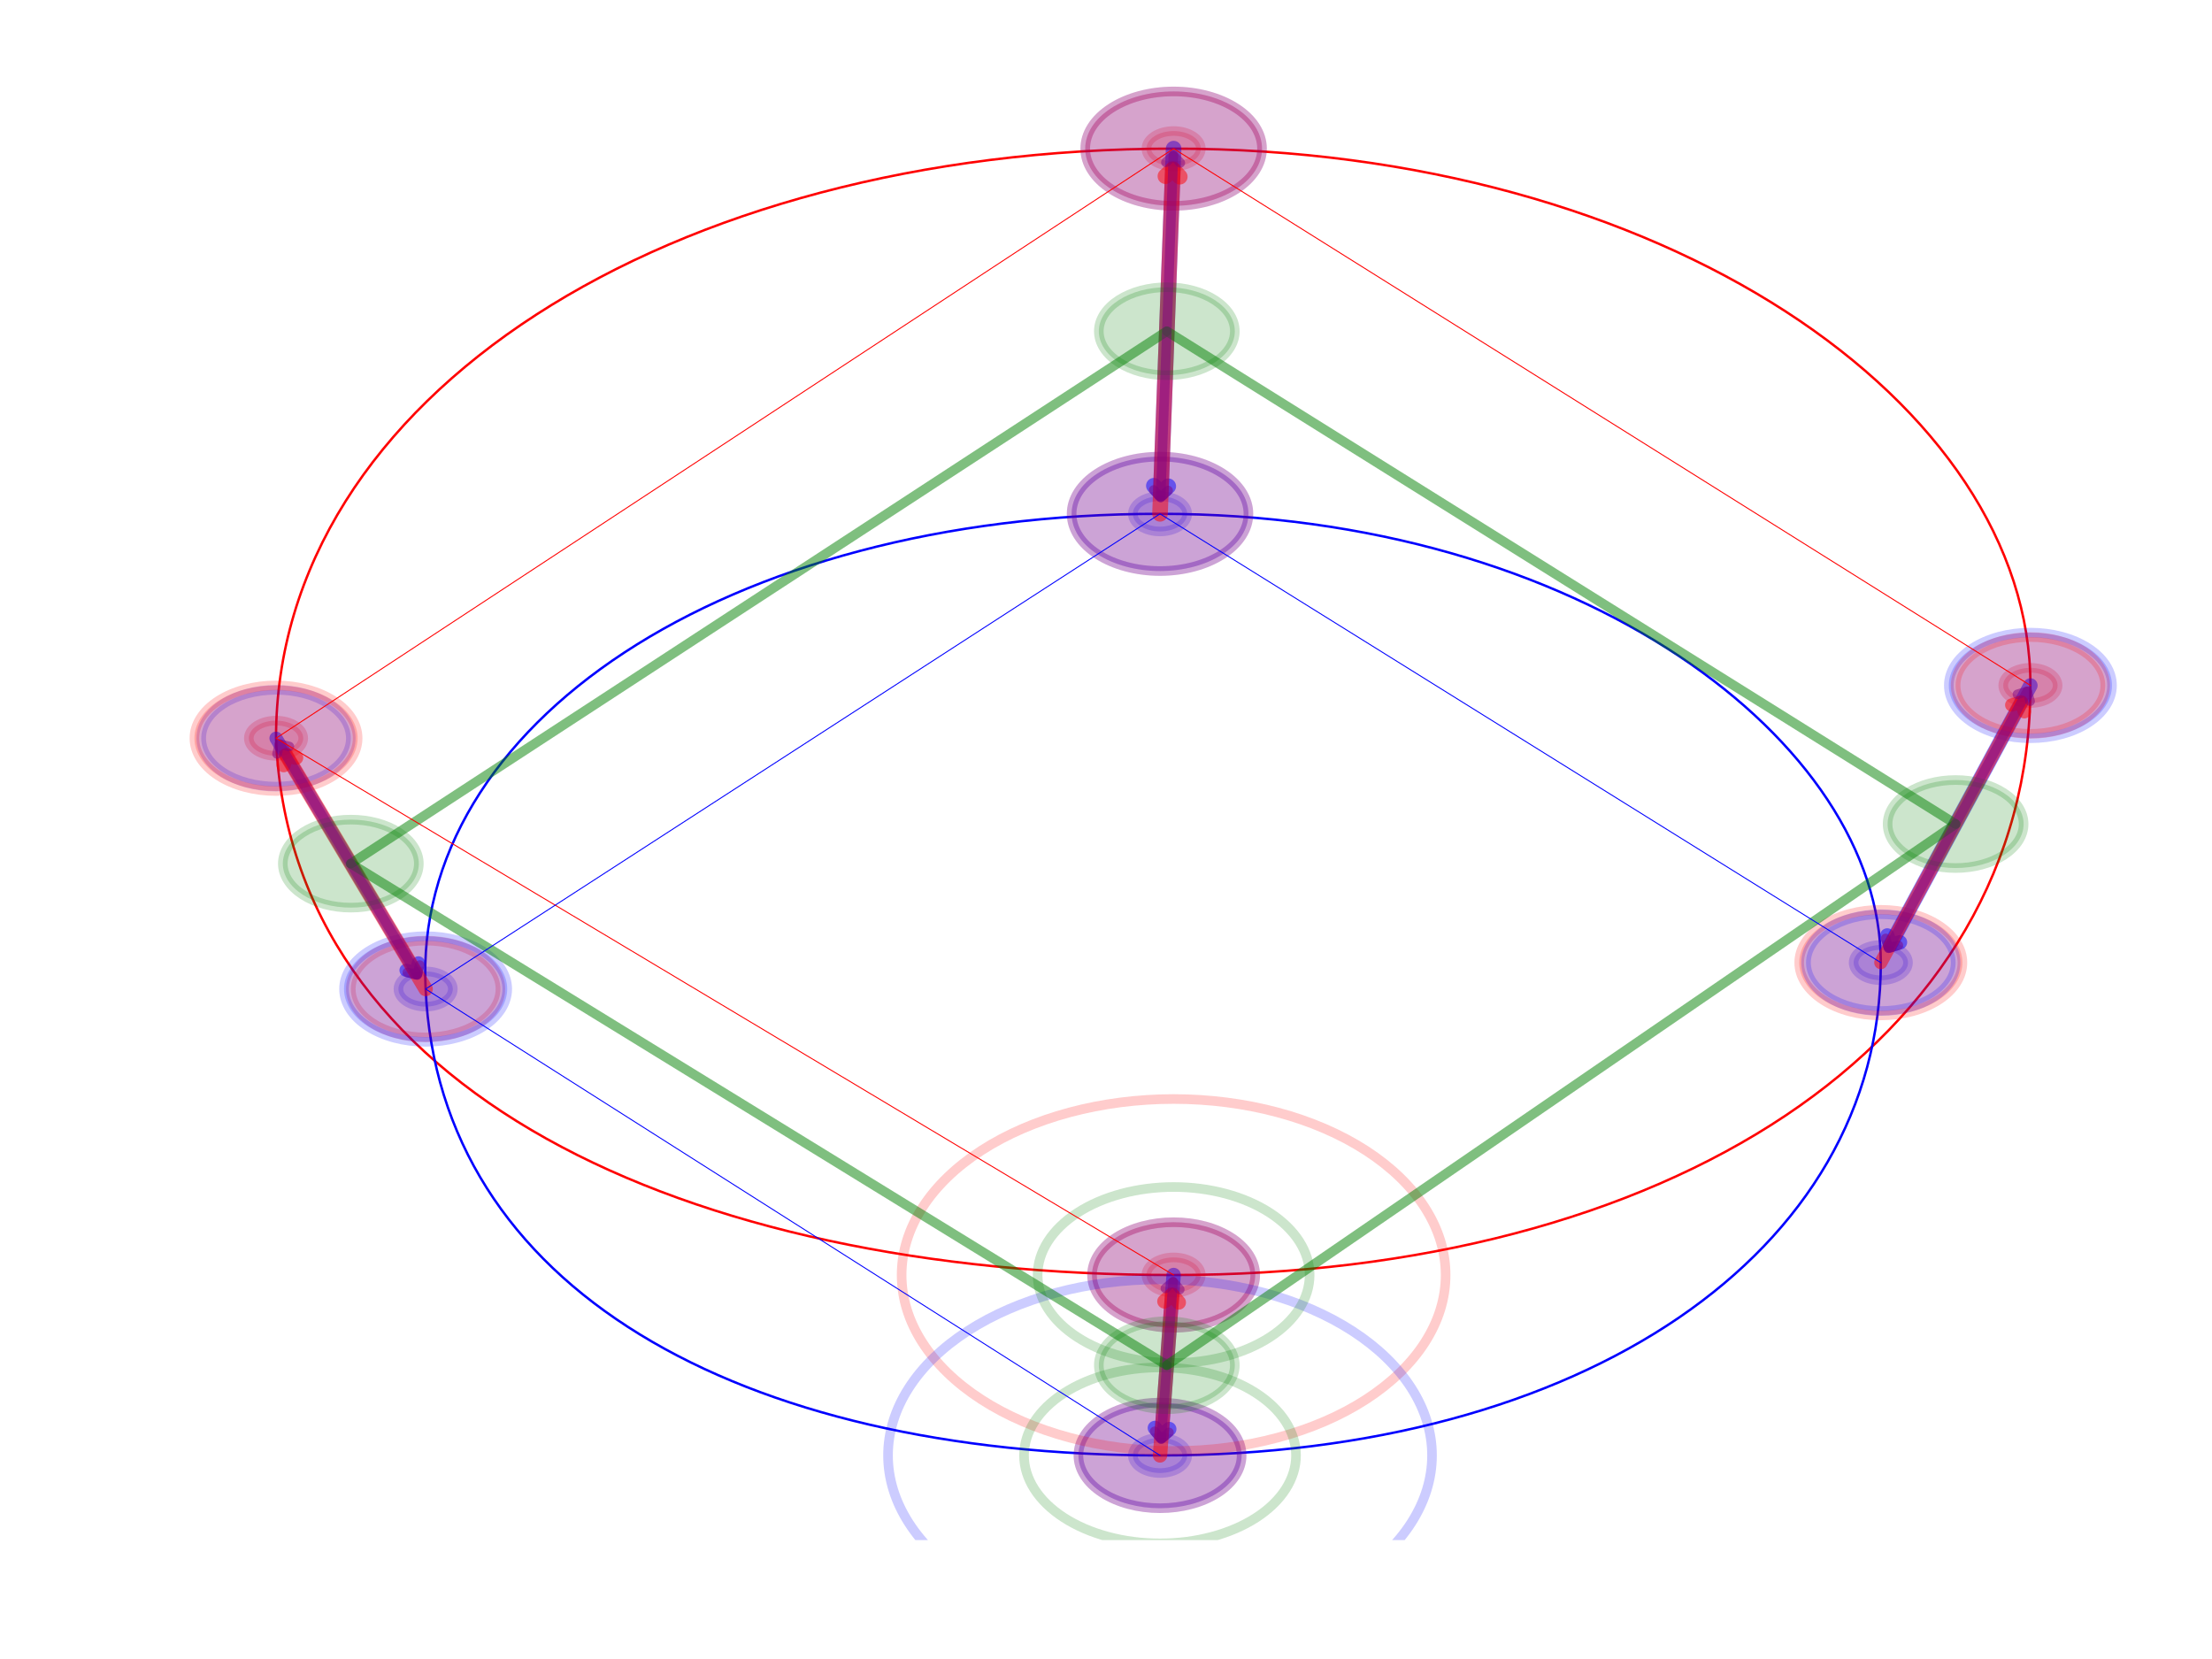 <?xml version="1.0" encoding="utf-8" standalone="no"?>
<!DOCTYPE svg PUBLIC "-//W3C//DTD SVG 1.1//EN"
  "http://www.w3.org/Graphics/SVG/1.1/DTD/svg11.dtd">
<!-- Created with matplotlib (http://matplotlib.org/) -->
<svg height="345.6pt" version="1.1" viewBox="0 0 460.8 345.6" width="460.8pt" xmlns="http://www.w3.org/2000/svg" xmlns:xlink="http://www.w3.org/1999/xlink">
 <defs>
  <style type="text/css">
*{stroke-linecap:butt;stroke-linejoin:round;}
  </style>
 </defs>
 <g id="figure_1">
  <g id="patch_1">
   <path d="M 0 345.6 
L 460.8 345.6 
L 460.8 0 
L 0 0 
z
" style="fill:#ffffff;"/>
  </g>
  <g id="axes_1">
   <g id="patch_2">
    <path clip-path="url(#pec60e0d0b3)" d="M 244.487 269.274 
C 245.99 269.274 247.431 268.888 248.494 268.2 
C 249.557 267.513 250.154 266.58 250.154 265.608 
C 250.154 264.636 249.557 263.703 248.494 263.015 
C 247.431 262.328 245.99 261.942 244.487 261.942 
C 242.985 261.942 241.543 262.328 240.481 263.015 
C 239.418 263.703 238.821 264.636 238.821 265.608 
C 238.821 266.58 239.418 267.513 240.481 268.2 
C 241.543 268.888 242.985 269.274 244.487 269.274 
z
" style="fill:#ff0000;opacity:0.2;stroke:#ff0000;stroke-linejoin:miter;stroke-width:2;"/>
   </g>
   <g id="patch_3">
    <path clip-path="url(#pec60e0d0b3)" d="M 57.502 157.452 
C 59.005 157.452 60.446 157.066 61.508 156.378 
C 62.571 155.69 63.168 154.758 63.168 153.786 
C 63.168 152.813 62.571 151.881 61.508 151.193 
C 60.446 150.505 59.005 150.119 57.502 150.119 
C 55.999 150.119 54.558 150.505 53.495 151.193 
C 52.433 151.881 51.836 152.813 51.836 153.786 
C 51.836 154.758 52.433 155.69 53.495 156.378 
C 54.558 157.066 55.999 157.452 57.502 157.452 
z
" style="fill:#ff0000;opacity:0.2;stroke:#ff0000;stroke-linejoin:miter;stroke-width:2;"/>
   </g>
   <g id="patch_4">
    <path clip-path="url(#pec60e0d0b3)" d="M 244.487 34.63 
C 245.99 34.63 247.431 34.244 248.494 33.557 
C 249.557 32.869 250.154 31.936 250.154 30.964 
C 250.154 29.992 249.557 29.059 248.494 28.372 
C 247.431 27.684 245.99 27.298 244.487 27.298 
C 242.985 27.298 241.543 27.684 240.481 28.372 
C 239.418 29.059 238.821 29.992 238.821 30.964 
C 238.821 31.936 239.418 32.869 240.481 33.557 
C 241.543 34.244 242.985 34.63 244.487 34.63 
z
" style="fill:#ff0000;opacity:0.2;stroke:#ff0000;stroke-linejoin:miter;stroke-width:2;"/>
   </g>
   <g id="patch_5">
    <path clip-path="url(#pec60e0d0b3)" d="M 422.974 146.453 
C 424.476 146.453 425.918 146.067 426.98 145.379 
C 428.043 144.692 428.64 143.759 428.64 142.787 
C 428.64 141.814 428.043 140.882 426.98 140.194 
C 425.918 139.507 424.476 139.12 422.974 139.12 
C 421.471 139.12 420.03 139.507 418.967 140.194 
C 417.904 140.882 417.307 141.814 417.307 142.787 
C 417.307 143.759 417.904 144.692 418.967 145.379 
C 420.03 146.067 421.471 146.453 422.974 146.453 
z
" style="fill:#ff0000;opacity:0.2;stroke:#ff0000;stroke-linejoin:miter;stroke-width:2;"/>
   </g>
   <g id="patch_6">
    <path clip-path="url(#pec60e0d0b3)" d="M 241.654 306.854 
C 243.157 306.854 244.598 306.468 245.661 305.78 
C 246.723 305.093 247.32 304.16 247.32 303.188 
C 247.32 302.215 246.723 301.283 245.661 300.595 
C 244.598 299.908 243.157 299.521 241.654 299.521 
C 240.152 299.521 238.71 299.908 237.648 300.595 
C 236.585 301.283 235.988 302.215 235.988 303.188 
C 235.988 304.16 236.585 305.093 237.648 305.78 
C 238.71 306.468 240.152 306.854 241.654 306.854 
z
" style="fill:#0000ff;opacity:0.2;stroke:#0000ff;stroke-linejoin:miter;stroke-width:2;"/>
   </g>
   <g id="patch_7">
    <path clip-path="url(#pec60e0d0b3)" d="M 88.666 209.697 
C 90.169 209.697 91.61 209.31 92.673 208.623 
C 93.735 207.935 94.332 207.003 94.332 206.03 
C 94.332 205.058 93.735 204.125 92.673 203.438 
C 91.61 202.75 90.169 202.364 88.666 202.364 
C 87.163 202.364 85.722 202.75 84.659 203.438 
C 83.597 204.125 83 205.058 83 206.03 
C 83 207.003 83.597 207.935 84.659 208.623 
C 85.722 209.31 87.163 209.697 88.666 209.697 
z
" style="fill:#0000ff;opacity:0.2;stroke:#0000ff;stroke-linejoin:miter;stroke-width:2;"/>
   </g>
   <g id="patch_8">
    <path clip-path="url(#pec60e0d0b3)" d="M 241.654 110.706 
C 243.157 110.706 244.598 110.32 245.661 109.633 
C 246.723 108.945 247.32 108.012 247.32 107.04 
C 247.32 106.068 246.723 105.135 245.661 104.448 
C 244.598 103.76 243.157 103.374 241.654 103.374 
C 240.152 103.374 238.71 103.76 237.648 104.448 
C 236.585 105.135 235.988 106.068 235.988 107.04 
C 235.988 108.012 236.585 108.945 237.648 109.633 
C 238.71 110.32 240.152 110.706 241.654 110.706 
z
" style="fill:#0000ff;opacity:0.2;stroke:#0000ff;stroke-linejoin:miter;stroke-width:2;"/>
   </g>
   <g id="patch_9">
    <path clip-path="url(#pec60e0d0b3)" d="M 391.809 204.197 
C 393.312 204.197 394.753 203.811 395.816 203.123 
C 396.879 202.436 397.476 201.503 397.476 200.531 
C 397.476 199.559 396.879 198.626 395.816 197.938 
C 394.753 197.251 393.312 196.865 391.809 196.865 
C 390.307 196.865 388.865 197.251 387.803 197.938 
C 386.74 198.626 386.143 199.559 386.143 200.531 
C 386.143 201.503 386.74 202.436 387.803 203.123 
C 388.865 203.811 390.307 204.197 391.809 204.197 
z
" style="fill:#0000ff;opacity:0.2;stroke:#0000ff;stroke-linejoin:miter;stroke-width:2;"/>
   </g>
   <g id="patch_10">
    <path clip-path="url(#pec60e0d0b3)" d="M 244.487 265.608 
C 142.495 265.608 60.335 227.112 57.502 153.786 
C 57.502 82.292 139.662 30.964 244.487 30.964 
C 346.479 30.964 422.974 84.126 422.974 142.787 
C 422.974 217.946 346.479 265.608 244.487 265.608 
" style="fill:none;stroke:#ff0000;stroke-linejoin:miter;stroke-width:0.5;"/>
   </g>
   <g id="patch_11">
    <path clip-path="url(#pec60e0d0b3)" d="M 241.654 303.188 
C 153.828 303.188 91.499 268.358 88.666 206.03 
C 85.833 151.036 150.995 107.04 241.654 107.04 
C 329.481 107.04 391.809 154.702 391.809 200.531 
C 391.809 261.025 329.481 303.188 241.654 303.188 
" style="fill:none;stroke:#0000ff;stroke-linejoin:miter;stroke-width:0.5;"/>
   </g>
   <g id="[&quot;g_s&quot;:1,&quot;g_t&quot;:1,&quot;coords&quot;:[[241.0, 12.0],[240.0, -8.5]],&quot;certainty&quot;:11]">
    <path clip-path="url(#pec60e0d0b3)" d="M 244.487 276.607 
C 248.995 276.607 253.32 275.448 256.507 273.385 
C 259.695 271.323 261.486 268.525 261.486 265.608 
C 261.486 262.691 259.695 259.893 256.507 257.831 
C 253.32 255.768 248.995 254.609 244.487 254.609 
C 239.979 254.609 235.655 255.768 232.467 257.831 
C 229.28 259.893 227.489 262.691 227.489 265.608 
C 227.489 268.525 229.28 271.323 232.467 273.385 
C 235.655 275.448 239.979 276.607 244.487 276.607 
z
" style="fill:#0000ff;opacity:0.2;stroke:#0000ff;stroke-linejoin:miter;stroke-width:2;"/>
   </g>
   <g id="[&quot;g_s&quot;:1,&quot;g_t&quot;:1,&quot;coords&quot;:[[240.0, -8.5],[241.0, 12.0]],&quot;certainty&quot;:11]">
    <path clip-path="url(#pec60e0d0b3)" d="M 241.654 314.187 
C 246.162 314.187 250.486 313.028 253.674 310.965 
C 256.862 308.902 258.653 306.105 258.653 303.188 
C 258.653 300.271 256.862 297.473 253.674 295.41 
C 250.486 293.348 246.162 292.189 241.654 292.189 
C 237.146 292.189 232.822 293.348 229.634 295.41 
C 226.447 297.473 224.656 300.271 224.656 303.188 
C 224.656 306.105 226.447 308.902 229.634 310.965 
C 232.822 313.028 237.146 314.187 241.654 314.187 
z
" style="fill:#ff0000;opacity:0.2;stroke:#ff0000;stroke-linejoin:miter;stroke-width:2;"/>
   </g>
   <g id="patch_12">
    <path d="M 244.487 265.608 
Q 243.146 283.4 241.964 299.077 
" style="fill:none;opacity:0.5;stroke:#0000ff;stroke-linecap:round;stroke-width:3;"/>
    <path d="M 243.573 297.694 
L 241.964 299.077 
L 240.581 297.468 
" style="fill:none;opacity:0.5;stroke:#0000ff;stroke-linecap:round;stroke-width:3;"/>
   </g>
   <g id="[&quot;g_s&quot;:2,&quot;g_t&quot;:2,&quot;coords&quot;:[[175.0, 73.0],[186.0, 44.5]],&quot;certainty&quot;:10]">
    <path clip-path="url(#pec60e0d0b3)" d="M 57.502 163.868 
C 61.634 163.868 65.598 162.806 68.52 160.915 
C 71.442 159.024 73.084 156.459 73.084 153.786 
C 73.084 151.112 71.442 148.547 68.52 146.656 
C 65.598 144.765 61.634 143.703 57.502 143.703 
C 53.369 143.703 49.406 144.765 46.484 146.656 
C 43.562 148.547 41.92 151.112 41.92 153.786 
C 41.92 156.459 43.562 159.024 46.484 160.915 
C 49.406 162.806 53.369 163.868 57.502 163.868 
z
" style="fill:#0000ff;opacity:0.2;stroke:#0000ff;stroke-linejoin:miter;stroke-width:2;"/>
   </g>
   <g id="[&quot;g_s&quot;:2,&quot;g_t&quot;:2,&quot;coords&quot;:[[186.0, 44.5],[175.0, 73.0]],&quot;certainty&quot;:10]">
    <path clip-path="url(#pec60e0d0b3)" d="M 88.666 216.113 
C 92.799 216.113 96.762 215.05 99.684 213.16 
C 102.606 211.269 104.248 208.704 104.248 206.03 
C 104.248 203.357 102.606 200.792 99.684 198.901 
C 96.762 197.01 92.799 195.948 88.666 195.948 
C 84.534 195.948 80.57 197.01 77.648 198.901 
C 74.726 200.792 73.084 203.357 73.084 206.03 
C 73.084 208.704 74.726 211.269 77.648 213.16 
C 80.57 215.05 84.534 216.113 88.666 216.113 
z
" style="fill:#ff0000;opacity:0.2;stroke:#ff0000;stroke-linejoin:miter;stroke-width:2;"/>
   </g>
   <g id="patch_13">
    <path d="M 57.502 153.786 
Q 72.571 179.049 86.645 202.642 
" style="fill:none;opacity:0.5;stroke:#0000ff;stroke-linecap:round;stroke-width:2.75;"/>
    <path d="M 87.164 200.585 
L 86.645 202.642 
L 84.588 202.122 
" style="fill:none;opacity:0.5;stroke:#0000ff;stroke-linecap:round;stroke-width:2.75;"/>
   </g>
   <g id="[&quot;g_s&quot;:3,&quot;g_t&quot;:3,&quot;coords&quot;:[[241.0, 140.0],[240.0, 98.5]],&quot;certainty&quot;:12]">
    <path clip-path="url(#pec60e0d0b3)" d="M 244.487 42.88 
C 249.371 42.88 254.056 41.624 257.509 39.39 
C 260.962 37.155 262.903 34.124 262.903 30.964 
C 262.903 27.804 260.962 24.773 257.509 22.539 
C 254.056 20.304 249.371 19.049 244.487 19.049 
C 239.604 19.049 234.919 20.304 231.466 22.539 
C 228.012 24.773 226.072 27.804 226.072 30.964 
C 226.072 34.124 228.012 37.155 231.466 39.39 
C 234.919 41.624 239.604 42.88 244.487 42.88 
z
" style="fill:#0000ff;opacity:0.2;stroke:#0000ff;stroke-linejoin:miter;stroke-width:2;"/>
   </g>
   <g id="[&quot;g_s&quot;:3,&quot;g_t&quot;:3,&quot;coords&quot;:[[240.0, 98.5],[241.0, 140.0]],&quot;certainty&quot;:12]">
    <path clip-path="url(#pec60e0d0b3)" d="M 241.654 118.956 
C 246.538 118.956 251.222 117.7 254.676 115.466 
C 258.129 113.231 260.069 110.2 260.069 107.04 
C 260.069 103.88 258.129 100.849 254.676 98.615 
C 251.222 96.38 246.538 95.125 241.654 95.125 
C 236.77 95.125 232.086 96.38 228.633 98.615 
C 225.179 100.849 223.239 103.88 223.239 107.04 
C 223.239 110.2 225.179 113.231 228.633 115.466 
C 232.086 117.7 236.77 118.956 241.654 118.956 
z
" style="fill:#ff0000;opacity:0.2;stroke:#ff0000;stroke-linejoin:miter;stroke-width:2;"/>
   </g>
   <g id="patch_14">
    <path d="M 244.487 30.964 
Q 243.108 68.001 241.814 102.742 
" style="fill:none;opacity:0.5;stroke:#0000ff;stroke-linecap:round;stroke-width:3.25;"/>
    <path d="M 243.369 101.299 
L 241.814 102.742 
L 240.371 101.187 
" style="fill:none;opacity:0.5;stroke:#0000ff;stroke-linecap:round;stroke-width:3.25;"/>
   </g>
   <g id="[&quot;g_s&quot;:4,&quot;g_t&quot;:4,&quot;coords&quot;:[[304.0, 79.0],[293.0, 47.5]],&quot;certainty&quot;:11]">
    <path clip-path="url(#pec60e0d0b3)" d="M 422.974 153.786 
C 427.482 153.786 431.806 152.627 434.993 150.564 
C 438.181 148.501 439.972 145.704 439.972 142.787 
C 439.972 139.87 438.181 137.072 434.993 135.009 
C 431.806 132.947 427.482 131.788 422.974 131.788 
C 418.465 131.788 414.141 132.947 410.954 135.009 
C 407.766 137.072 405.975 139.87 405.975 142.787 
C 405.975 145.704 407.766 148.501 410.954 150.564 
C 414.141 152.627 418.465 153.786 422.974 153.786 
z
" style="fill:#0000ff;opacity:0.2;stroke:#0000ff;stroke-linejoin:miter;stroke-width:2;"/>
   </g>
   <g id="[&quot;g_s&quot;:4,&quot;g_t&quot;:4,&quot;coords&quot;:[[293.0, 47.5],[304.0, 79.0]],&quot;certainty&quot;:11]">
    <path clip-path="url(#pec60e0d0b3)" d="M 391.809 211.53 
C 396.317 211.53 400.641 210.371 403.829 208.308 
C 407.017 206.246 408.808 203.448 408.808 200.531 
C 408.808 197.614 407.017 194.816 403.829 192.754 
C 400.641 190.691 396.317 189.532 391.809 189.532 
C 387.301 189.532 382.977 190.691 379.789 192.754 
C 376.602 194.816 374.811 197.614 374.811 200.531 
C 374.811 203.448 376.602 206.246 379.789 208.308 
C 382.977 210.371 387.301 211.53 391.809 211.53 
z
" style="fill:#ff0000;opacity:0.2;stroke:#ff0000;stroke-linejoin:miter;stroke-width:2;"/>
   </g>
   <g id="patch_15">
    <path d="M 422.974 142.787 
Q 407.866 170.779 393.766 196.905 
" style="fill:none;opacity:0.5;stroke:#0000ff;stroke-linecap:round;stroke-width:3;"/>
    <path d="M 395.798 196.298 
L 393.766 196.905 
L 393.158 194.873 
" style="fill:none;opacity:0.5;stroke:#0000ff;stroke-linecap:round;stroke-width:3;"/>
   </g>
   <g id="[&quot;g_s&quot;:1,&quot;g_t&quot;:1,&quot;coords&quot;:[[240.0, -8.5],[241.0, 12.0]],&quot;certainty&quot;:11]">
    <path clip-path="url(#pec60e0d0b3)" d="M 241.654 314.187 
C 246.162 314.187 250.486 313.028 253.674 310.965 
C 256.862 308.902 258.653 306.105 258.653 303.188 
C 258.653 300.271 256.862 297.473 253.674 295.41 
C 250.486 293.348 246.162 292.189 241.654 292.189 
C 237.146 292.189 232.822 293.348 229.634 295.41 
C 226.447 297.473 224.656 300.271 224.656 303.188 
C 224.656 306.105 226.447 308.902 229.634 310.965 
C 232.822 313.028 237.146 314.187 241.654 314.187 
z
" style="fill:#0000ff;opacity:0.2;stroke:#0000ff;stroke-linejoin:miter;stroke-width:2;"/>
   </g>
   <g id="[&quot;g_s&quot;:1,&quot;g_t&quot;:1,&quot;coords&quot;:[[241.0, 12.0],[240.0, -8.5]],&quot;certainty&quot;:11]">
    <path clip-path="url(#pec60e0d0b3)" d="M 244.487 276.607 
C 248.995 276.607 253.32 275.448 256.507 273.385 
C 259.695 271.323 261.486 268.525 261.486 265.608 
C 261.486 262.691 259.695 259.893 256.507 257.831 
C 253.32 255.768 248.995 254.609 244.487 254.609 
C 239.979 254.609 235.655 255.768 232.467 257.831 
C 229.28 259.893 227.489 262.691 227.489 265.608 
C 227.489 268.525 229.28 271.323 232.467 273.385 
C 235.655 275.448 239.979 276.607 244.487 276.607 
z
" style="fill:#ff0000;opacity:0.2;stroke:#ff0000;stroke-linejoin:miter;stroke-width:2;"/>
   </g>
   <g id="patch_16">
    <path d="M 241.654 303.188 
Q 242.996 285.396 244.177 269.719 
" style="fill:none;opacity:0.5;stroke:#ff0000;stroke-linecap:round;stroke-width:3;"/>
    <path d="M 242.569 271.102 
L 244.177 269.719 
L 245.56 271.327 
" style="fill:none;opacity:0.5;stroke:#ff0000;stroke-linecap:round;stroke-width:3;"/>
   </g>
   <g id="[&quot;g_s&quot;:2,&quot;g_t&quot;:2,&quot;coords&quot;:[[186.0, 44.5],[175.0, 73.0]],&quot;certainty&quot;:11]">
    <path clip-path="url(#pec60e0d0b3)" d="M 88.666 217.029 
C 93.174 217.029 97.498 215.87 100.686 213.808 
C 103.874 211.745 105.665 208.947 105.665 206.03 
C 105.665 203.113 103.874 200.316 100.686 198.253 
C 97.498 196.19 93.174 195.031 88.666 195.031 
C 84.158 195.031 79.834 196.19 76.646 198.253 
C 73.458 200.316 71.667 203.113 71.667 206.03 
C 71.667 208.947 73.458 211.745 76.646 213.808 
C 79.834 215.87 84.158 217.029 88.666 217.029 
z
" style="fill:#0000ff;opacity:0.2;stroke:#0000ff;stroke-linejoin:miter;stroke-width:2;"/>
   </g>
   <g id="[&quot;g_s&quot;:2,&quot;g_t&quot;:2,&quot;coords&quot;:[[175.0, 73.0],[186.0, 44.5]],&quot;certainty&quot;:11]">
    <path clip-path="url(#pec60e0d0b3)" d="M 57.502 164.784 
C 62.01 164.784 66.334 163.626 69.522 161.563 
C 72.709 159.5 74.501 156.702 74.501 153.786 
C 74.501 150.869 72.709 148.071 69.522 146.008 
C 66.334 143.945 62.01 142.787 57.502 142.787 
C 52.994 142.787 48.67 143.945 45.482 146.008 
C 42.294 148.071 40.503 150.869 40.503 153.786 
C 40.503 156.702 42.294 159.5 45.482 161.563 
C 48.67 163.626 52.994 164.784 57.502 164.784 
z
" style="fill:#ff0000;opacity:0.2;stroke:#ff0000;stroke-linejoin:miter;stroke-width:2;"/>
   </g>
   <g id="patch_17">
    <path d="M 88.666 206.03 
Q 73.597 180.767 59.614 157.326 
" style="fill:none;opacity:0.5;stroke:#ff0000;stroke-linecap:round;stroke-width:3;"/>
    <path d="M 59.094 159.383 
L 59.614 157.326 
L 61.67 157.846 
" style="fill:none;opacity:0.5;stroke:#ff0000;stroke-linecap:round;stroke-width:3;"/>
   </g>
   <g id="[&quot;g_s&quot;:3,&quot;g_t&quot;:3,&quot;coords&quot;:[[240.0, 98.5],[241.0, 140.0]],&quot;certainty&quot;:12]">
    <path clip-path="url(#pec60e0d0b3)" d="M 241.654 118.956 
C 246.538 118.956 251.222 117.7 254.676 115.466 
C 258.129 113.231 260.069 110.2 260.069 107.04 
C 260.069 103.88 258.129 100.849 254.676 98.615 
C 251.222 96.38 246.538 95.125 241.654 95.125 
C 236.77 95.125 232.086 96.38 228.633 98.615 
C 225.179 100.849 223.239 103.88 223.239 107.04 
C 223.239 110.2 225.179 113.231 228.633 115.466 
C 232.086 117.7 236.77 118.956 241.654 118.956 
z
" style="fill:#0000ff;opacity:0.2;stroke:#0000ff;stroke-linejoin:miter;stroke-width:2;"/>
   </g>
   <g id="[&quot;g_s&quot;:3,&quot;g_t&quot;:3,&quot;coords&quot;:[[241.0, 140.0],[240.0, 98.5]],&quot;certainty&quot;:12]">
    <path clip-path="url(#pec60e0d0b3)" d="M 244.487 42.88 
C 249.371 42.88 254.056 41.624 257.509 39.39 
C 260.962 37.155 262.903 34.124 262.903 30.964 
C 262.903 27.804 260.962 24.773 257.509 22.539 
C 254.056 20.304 249.371 19.049 244.487 19.049 
C 239.604 19.049 234.919 20.304 231.466 22.539 
C 228.012 24.773 226.072 27.804 226.072 30.964 
C 226.072 34.124 228.012 37.155 231.466 39.39 
C 234.919 41.624 239.604 42.88 244.487 42.88 
z
" style="fill:#ff0000;opacity:0.2;stroke:#ff0000;stroke-linejoin:miter;stroke-width:2;"/>
   </g>
   <g id="patch_18">
    <path d="M 241.654 107.04 
Q 243.034 70.003 244.327 35.262 
" style="fill:none;opacity:0.5;stroke:#ff0000;stroke-linecap:round;stroke-width:3.25;"/>
    <path d="M 242.773 36.705 
L 244.327 35.262 
L 245.77 36.817 
" style="fill:none;opacity:0.5;stroke:#ff0000;stroke-linecap:round;stroke-width:3.25;"/>
   </g>
   <g id="[&quot;g_s&quot;:4,&quot;g_t&quot;:4,&quot;coords&quot;:[[293.0, 47.5],[304.0, 79.0]],&quot;certainty&quot;:10]">
    <path clip-path="url(#pec60e0d0b3)" d="M 391.809 210.613 
C 395.942 210.613 399.905 209.551 402.828 207.66 
C 405.75 205.77 407.391 203.205 407.391 200.531 
C 407.391 197.857 405.75 195.292 402.828 193.402 
C 399.905 191.511 395.942 190.449 391.809 190.449 
C 387.677 190.449 383.713 191.511 380.791 193.402 
C 377.869 195.292 376.227 197.857 376.227 200.531 
C 376.227 203.205 377.869 205.77 380.791 207.66 
C 383.713 209.551 387.677 210.613 391.809 210.613 
z
" style="fill:#0000ff;opacity:0.2;stroke:#0000ff;stroke-linejoin:miter;stroke-width:2;"/>
   </g>
   <g id="[&quot;g_s&quot;:4,&quot;g_t&quot;:4,&quot;coords&quot;:[[304.0, 79.0],[293.0, 47.5]],&quot;certainty&quot;:10]">
    <path clip-path="url(#pec60e0d0b3)" d="M 422.974 152.869 
C 427.106 152.869 431.07 151.807 433.992 149.916 
C 436.914 148.025 438.556 145.46 438.556 142.787 
C 438.556 140.113 436.914 137.548 433.992 135.657 
C 431.07 133.767 427.106 132.704 422.974 132.704 
C 418.841 132.704 414.877 133.767 411.955 135.657 
C 409.033 137.548 407.391 140.113 407.391 142.787 
C 407.391 145.46 409.033 148.025 411.955 149.916 
C 414.877 151.807 418.841 152.869 422.974 152.869 
z
" style="fill:#ff0000;opacity:0.2;stroke:#ff0000;stroke-linejoin:miter;stroke-width:2;"/>
   </g>
   <g id="patch_19">
    <path d="M 391.809 200.531 
Q 406.917 172.538 421.101 146.256 
" style="fill:none;opacity:0.5;stroke:#ff0000;stroke-linecap:round;stroke-width:2.75;"/>
    <path d="M 419.068 146.864 
L 421.101 146.256 
L 421.708 148.289 
" style="fill:none;opacity:0.5;stroke:#ff0000;stroke-linecap:round;stroke-width:2.75;"/>
   </g>
   <g id="patch_20">
    <path clip-path="url(#pec60e0d0b3)" d="M 243.071 293.564 
C 246.828 293.564 250.431 292.598 253.087 290.879 
C 255.744 289.16 257.236 286.829 257.236 284.398 
C 257.236 281.967 255.744 279.635 253.087 277.917 
C 250.431 276.198 246.828 275.232 243.071 275.232 
C 239.314 275.232 235.711 276.198 233.054 277.917 
C 230.398 279.635 228.905 281.967 228.905 284.398 
C 228.905 286.829 230.398 289.16 233.054 290.879 
C 235.711 292.598 239.314 293.564 243.071 293.564 
z
" style="fill:#008000;opacity:0.2;stroke:#008000;stroke-linejoin:miter;stroke-width:2;"/>
   </g>
   <g id="patch_21">
    <path clip-path="url(#pec60e0d0b3)" d="M 73.084 189.074 
C 76.841 189.074 80.444 188.108 83.101 186.389 
C 85.757 184.67 87.25 182.339 87.25 179.908 
C 87.25 177.477 85.757 175.146 83.101 173.427 
C 80.444 171.708 76.841 170.742 73.084 170.742 
C 69.327 170.742 65.724 171.708 63.067 173.427 
C 60.411 175.146 58.918 177.477 58.918 179.908 
C 58.918 182.339 60.411 184.67 63.067 186.389 
C 65.724 188.108 69.327 189.074 73.084 189.074 
z
" style="fill:#008000;opacity:0.2;stroke:#008000;stroke-linejoin:miter;stroke-width:2;"/>
   </g>
   <g id="patch_22">
    <path clip-path="url(#pec60e0d0b3)" d="M 243.071 78.168 
C 246.828 78.168 250.431 77.202 253.087 75.483 
C 255.744 73.764 257.236 71.433 257.236 69.002 
C 257.236 66.571 255.744 64.24 253.087 62.521 
C 250.431 60.802 246.828 59.836 243.071 59.836 
C 239.314 59.836 235.711 60.802 233.054 62.521 
C 230.398 64.24 228.905 66.571 228.905 69.002 
C 228.905 71.433 230.398 73.764 233.054 75.483 
C 235.711 77.202 239.314 78.168 243.071 78.168 
z
" style="fill:#008000;opacity:0.2;stroke:#008000;stroke-linejoin:miter;stroke-width:2;"/>
   </g>
   <g id="patch_23">
    <path clip-path="url(#pec60e0d0b3)" d="M 407.391 180.825 
C 411.148 180.825 414.752 179.859 417.408 178.14 
C 420.064 176.421 421.557 174.09 421.557 171.659 
C 421.557 169.228 420.064 166.896 417.408 165.178 
C 414.752 163.459 411.148 162.493 407.391 162.493 
C 403.635 162.493 400.031 163.459 397.375 165.178 
C 394.718 166.896 393.226 169.228 393.226 171.659 
C 393.226 174.09 394.718 176.421 397.375 178.14 
C 400.031 179.859 403.635 180.825 407.391 180.825 
z
" style="fill:#008000;opacity:0.2;stroke:#008000;stroke-linejoin:miter;stroke-width:2;"/>
   </g>
   <g id="patch_24">
    <path clip-path="url(#pec60e0d0b3)" d="M 244.487 302.271 
C 259.514 302.271 273.928 298.408 284.554 291.533 
C 295.179 284.657 301.15 275.331 301.15 265.608 
C 301.15 255.885 295.179 246.559 284.554 239.683 
C 273.928 232.808 259.514 228.945 244.487 228.945 
C 229.46 228.945 215.047 232.808 204.421 239.683 
C 193.795 246.559 187.825 255.885 187.825 265.608 
C 187.825 275.331 193.795 284.657 204.421 291.533 
C 215.047 298.408 229.46 302.271 244.487 302.271 
z
" style="fill:none;opacity:0.2;stroke:#ff0000;stroke-linejoin:miter;stroke-width:2;"/>
   </g>
   <g id="patch_25">
    <path clip-path="url(#pec60e0d0b3)" d="M 241.654 339.851 
C 256.681 339.851 271.095 335.988 281.721 329.112 
C 292.346 322.237 298.317 312.911 298.317 303.188 
C 298.317 293.464 292.346 284.138 281.721 277.263 
C 271.095 270.388 256.681 266.525 241.654 266.525 
C 226.627 266.525 212.214 270.388 201.588 277.263 
C 190.962 284.138 184.992 293.464 184.992 303.188 
C 184.992 312.911 190.962 322.237 201.588 329.112 
C 212.214 335.988 226.627 339.851 241.654 339.851 
z
" style="fill:none;opacity:0.2;stroke:#0000ff;stroke-linejoin:miter;stroke-width:2;"/>
   </g>
   <g id="patch_26">
    <path clip-path="url(#pec60e0d0b3)" d="M 244.487 283.94 
C 252.001 283.94 259.208 282.008 264.521 278.57 
C 269.833 275.133 272.819 270.47 272.819 265.608 
C 272.819 260.746 269.833 256.083 264.521 252.646 
C 259.208 249.208 252.001 247.276 244.487 247.276 
C 236.974 247.276 229.767 249.208 224.454 252.646 
C 219.141 256.083 216.156 260.746 216.156 265.608 
C 216.156 270.47 219.141 275.133 224.454 278.57 
C 229.767 282.008 236.974 283.94 244.487 283.94 
z
" style="fill:none;opacity:0.2;stroke:#008000;stroke-linejoin:miter;stroke-width:2;"/>
   </g>
   <g id="patch_27">
    <path clip-path="url(#pec60e0d0b3)" d="M 241.654 321.519 
C 249.168 321.519 256.375 319.588 261.687 316.15 
C 267 312.712 269.985 308.049 269.985 303.188 
C 269.985 298.326 267 293.663 261.687 290.225 
C 256.375 286.788 249.168 284.856 241.654 284.856 
C 234.141 284.856 226.934 286.788 221.621 290.225 
C 216.308 293.663 213.323 298.326 213.323 303.188 
C 213.323 308.049 216.308 312.712 221.621 316.15 
C 226.934 319.588 234.141 321.519 241.654 321.519 
z
" style="fill:none;opacity:0.2;stroke:#008000;stroke-linejoin:miter;stroke-width:2;"/>
   </g>
   <g id="patch_28">
    <path d="M 243.071 284.398 
Q 158.077 232.153 73.084 179.908 
" style="fill:none;opacity:0.5;stroke:#008000;stroke-linecap:round;stroke-width:2;"/>
   </g>
   <g id="patch_29">
    <path d="M 244.381 267.018 
Q 243.146 283.4 241.911 299.782 
" style="fill:none;opacity:0.5;stroke:#800080;stroke-linecap:round;stroke-width:2;"/>
    <path d="M 242.773 268.401 
L 244.381 267.018 
L 245.764 268.627 
" style="fill:none;opacity:0.5;stroke:#800080;stroke-linecap:round;stroke-width:2;"/>
    <path d="M 243.52 298.399 
L 241.911 299.782 
L 240.528 298.173 
" style="fill:none;opacity:0.5;stroke:#800080;stroke-linecap:round;stroke-width:2;"/>
   </g>
   <g id="patch_30">
    <path d="M 73.084 179.908 
Q 158.077 124.455 243.071 69.002 
" style="fill:none;opacity:0.5;stroke:#008000;stroke-linecap:round;stroke-width:2;"/>
   </g>
   <g id="patch_31">
    <path d="M 58.226 155 
Q 72.571 179.049 86.916 203.097 
" style="fill:none;opacity:0.5;stroke:#800080;stroke-linecap:round;stroke-width:2;"/>
    <path d="M 57.707 157.057 
L 58.226 155 
L 60.283 155.52 
" style="fill:none;opacity:0.5;stroke:#800080;stroke-linecap:round;stroke-width:2;"/>
    <path d="M 87.436 201.04 
L 86.916 203.097 
L 84.86 202.577 
" style="fill:none;opacity:0.5;stroke:#800080;stroke-linecap:round;stroke-width:2;"/>
   </g>
   <g id="patch_32">
    <path d="M 243.071 69.002 
Q 325.231 120.33 407.391 171.659 
" style="fill:none;opacity:0.5;stroke:#008000;stroke-linecap:round;stroke-width:2;"/>
   </g>
   <g id="patch_33">
    <path d="M 244.435 32.377 
Q 243.108 68.001 241.781 103.626 
" style="fill:none;opacity:0.5;stroke:#800080;stroke-linecap:round;stroke-width:2;"/>
    <path d="M 242.88 33.82 
L 244.435 32.377 
L 245.878 33.932 
" style="fill:none;opacity:0.5;stroke:#800080;stroke-linecap:round;stroke-width:2;"/>
    <path d="M 243.336 102.182 
L 241.781 103.626 
L 240.338 102.071 
" style="fill:none;opacity:0.5;stroke:#800080;stroke-linecap:round;stroke-width:2;"/>
   </g>
   <g id="patch_34">
    <path d="M 407.391 171.659 
Q 325.231 228.028 243.071 284.398 
" style="fill:none;opacity:0.5;stroke:#008000;stroke-linecap:round;stroke-width:2;"/>
   </g>
   <g id="patch_35">
    <path d="M 422.302 144.031 
Q 407.866 170.779 393.43 197.528 
" style="fill:none;opacity:0.5;stroke:#800080;stroke-linecap:round;stroke-width:2;"/>
    <path d="M 420.269 144.639 
L 422.302 144.031 
L 422.91 146.064 
" style="fill:none;opacity:0.5;stroke:#800080;stroke-linecap:round;stroke-width:2;"/>
    <path d="M 395.463 196.92 
L 393.43 197.528 
L 392.823 195.495 
" style="fill:none;opacity:0.5;stroke:#800080;stroke-linecap:round;stroke-width:2;"/>
   </g>
   <g id="line2d_1">
    <path clip-path="url(#pec60e0d0b3)" d="M 244.487 265.608 
L 57.502 153.786 
L 244.487 30.964 
L 422.974 142.787 
" style="fill:none;stroke:#ff0000;stroke-linecap:square;stroke-width:0.2;"/>
   </g>
   <g id="line2d_2">
    <path clip-path="url(#pec60e0d0b3)" d="M 241.654 303.188 
L 88.666 206.03 
L 241.654 107.04 
L 391.809 200.531 
" style="fill:none;stroke:#0000ff;stroke-linecap:square;stroke-width:0.2;"/>
   </g>
  </g>
 </g>
 <defs>
  <clipPath id="pec60e0d0b3">
   <rect height="307.512" width="414.485" x="32.995" y="13.32"/>
  </clipPath>
 </defs>
</svg>
